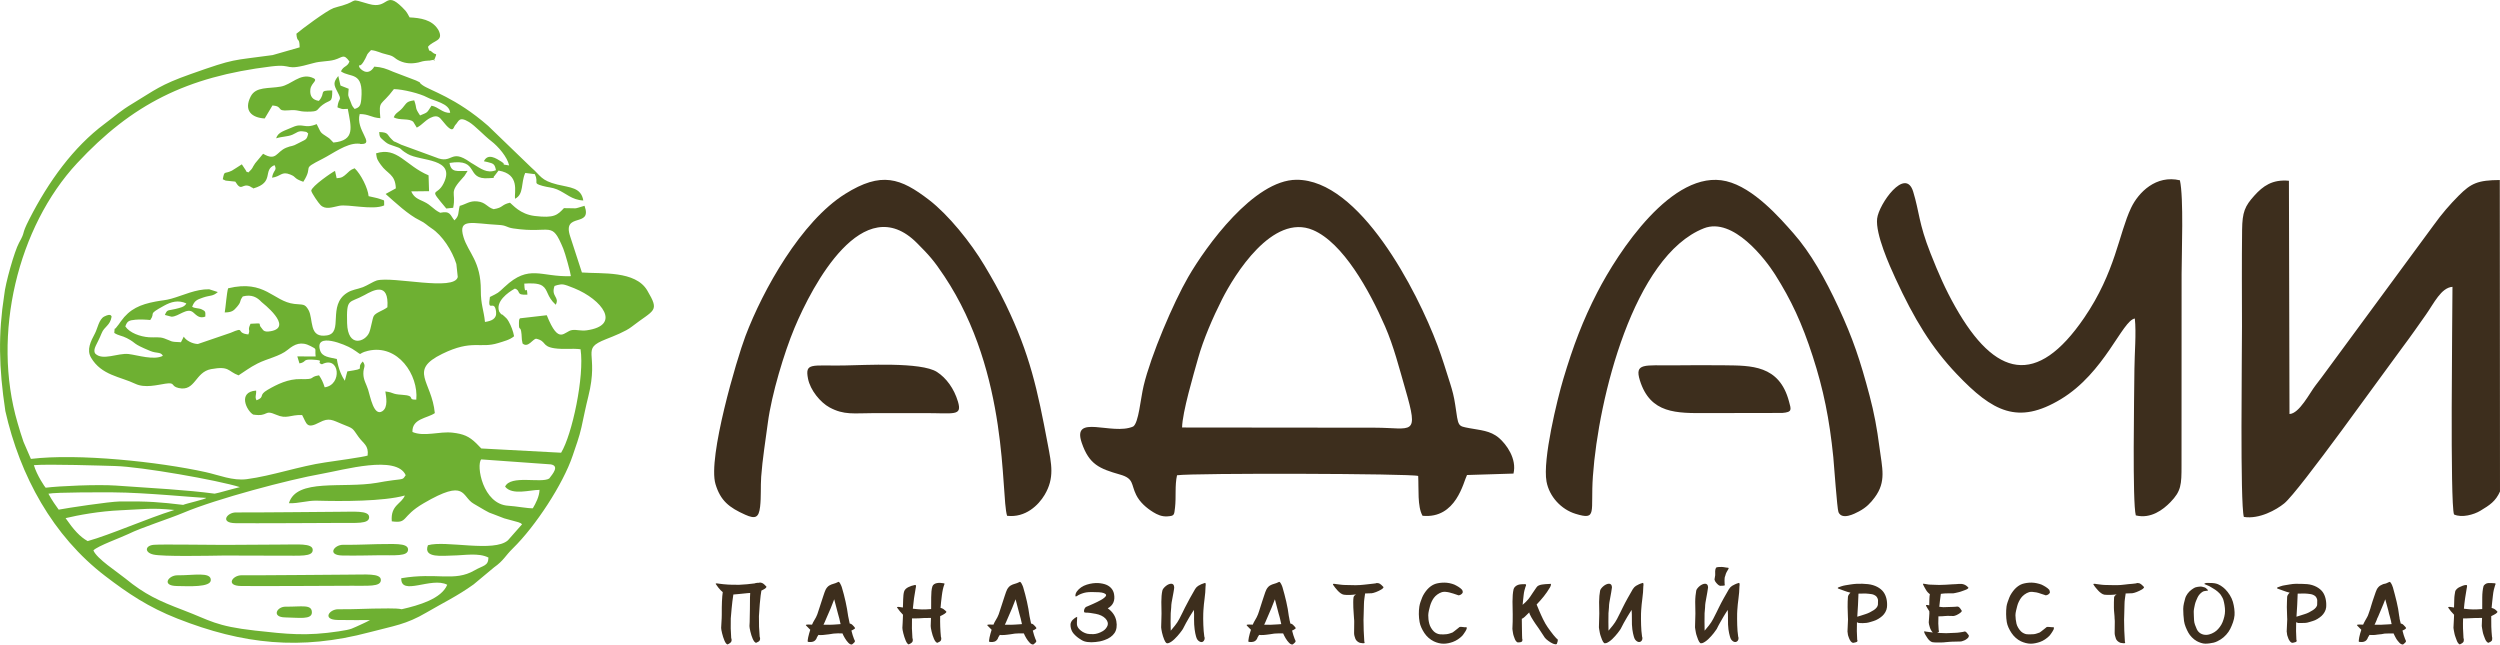 <?xml version="1.0" encoding="UTF-8"?>
<!DOCTYPE svg PUBLIC "-//W3C//DTD SVG 1.1//EN" "http://www.w3.org/Graphics/SVG/1.1/DTD/svg11.dtd">
<!-- Creator: CorelDRAW 2021 (64-Bit) -->
<svg xmlns="http://www.w3.org/2000/svg" xml:space="preserve" width="59.51mm" height="15.342mm" version="1.1" style="shape-rendering:geometricPrecision; text-rendering:geometricPrecision; image-rendering:optimizeQuality; fill-rule:evenodd; clip-rule:evenodd"
viewBox="0 0 3043.88 784.72"
 xmlns:xlink="http://www.w3.org/1999/xlink"
 xmlns:xodm="http://www.corel.com/coreldraw/odm/2003">
 <defs>
  <style type="text/css">
   <![CDATA[
    .fil0 {fill:#3D2E1D}
    .fil1 {fill:#6EB032}
   ]]>
  </style>
 </defs>
 <g id="Слой_x0020_1">
  <g id="_1628232544864">
   <path class="fil0" d="M1439.24 520.5c0.33,-18.68 14.08,-64.81 19.4,-83.95 6.43,-23.16 18.11,-50.04 29.23,-72.05 15.07,-29.85 61.54,-105.24 110.68,-84.45 36.52,15.46 68.67,73.26 87.81,117.26 10.66,24.49 17.12,50.39 24.73,76.64 16.89,58.28 8.49,46.87 -37.06,46.78l-234.77 -0.24zm-59.61 -1.16c-25.78,11.18 -74.92,-16.19 -62.53,19.91 8.98,26.16 21.19,31.3 46.77,38.6 16.98,4.84 13.03,11.76 19.47,24.72 4.49,9.04 12.56,15.96 20.85,21.06 4.69,2.86 10.28,5.58 17.14,5.07 8.41,-0.63 8.23,-1.19 9.33,-10.78 1.48,-13.01 -0.39,-26.88 2.42,-39.27 20.69,-2.87 285.91,-2.11 293.62,0.85 0.87,15.6 -1.15,37.18 5.31,48.49 41.1,3.98 49.8,-41.41 54.14,-49.64l56.58 -1.75c4.33,-17.95 -8.58,-35.66 -17.79,-43.49 -10.57,-8.99 -23.03,-9.32 -35.87,-11.8 -14.63,-2.82 -13.3,-1.41 -17.3,-28.59 -1.45,-9.79 -3.38,-17.09 -6.1,-25.69 -5.16,-16.24 -9.56,-30.85 -15.41,-46.45 -24.99,-66.72 -94.77,-202.06 -171.81,-201.7 -51.77,0.25 -109.99,80.71 -131.81,118.51 -17.95,31.09 -45.41,95.23 -54.22,132.31 -3.9,16.43 -6,45.17 -12.77,49.64zm1664.01 -300.16c-26.85,0.17 -35.01,3.99 -49.89,18.88 -10.95,10.98 -20.7,22.19 -31.03,36.6l-114.8 156.01c-10.21,13.59 -18.61,25.72 -28.87,38.88 -6.61,8.48 -19.6,34.23 -31.48,34.52l-0.69 -283.99c-20.3,-1.92 -31.72,6.61 -42,17.99 -11.66,12.9 -14.76,20.06 -15.01,41.88 -0.45,39.13 -0.21,78.35 -0.14,117.49 0.06,32.46 -2.43,215.51 2.28,231.94 18.74,3.03 39.58,-8.63 49.21,-16.51 18.1,-14.8 121.03,-159.46 144.17,-190.28 10.01,-13.32 19.48,-26.98 28.28,-39.45 9.89,-14.02 18.52,-32.91 32.34,-33.91 -0.05,34.64 -3.05,264.37 1.89,277.14 9.46,4.43 24.22,0.2 31.9,-4.41 11.66,-7.02 18.67,-11.54 24.07,-23.51l-0.24 -379.26zm-389.5 0.34c-29.01,-6.87 -50.44,14.66 -59.43,33.54 -15.01,31.54 -18.86,77.93 -57.15,133.94 -57.78,84.53 -108.4,72.42 -156.9,-13.45 -12.13,-21.48 -20.34,-40.31 -30.21,-65.27 -14.46,-36.58 -13.4,-49.86 -21.05,-74.89 -9.42,-30.82 -41.91,15.16 -43.91,32.81 -2.12,18.81 15.02,57.01 22.36,72.88 22.74,49.31 43.76,83.96 74.56,116.34 43.94,46.2 74.61,62.02 126.72,30.65 53.47,-32.17 74.83,-95.93 90.13,-98.26 1.9,17.93 -0.36,42.61 -0.5,61.38 -0.27,33.35 -2.57,162.42 1.68,178.33 18.29,4.52 33.28,-6.98 42.11,-16.06 13.19,-13.57 13.59,-21.2 13.56,-44.83l0.09 -232.92c0.05,-25.72 2.71,-92.98 -2.07,-114.21zm-1427.96 408.5c22.5,2.62 38.28,-13.07 45.66,-25.43 12.32,-20.67 8.43,-37.44 3.88,-61.64 -12.63,-67.06 -21.81,-109.51 -51.02,-170.04 -8.81,-18.27 -16.9,-32.23 -26.03,-47.59 -16.77,-28.21 -44.09,-61.93 -67.43,-79.87 -34.77,-26.71 -57.99,-35.06 -102.29,-7.31 -53.52,33.53 -99.95,116.59 -121.34,173.06 -10.59,27.99 -46.06,148.11 -36.48,180.16 6.09,20.37 16.68,28.6 36.28,37.36 12.27,5.46 16.47,3.65 18.04,-9.67 1.42,-12.08 0.48,-24.39 1.32,-36.55 1.49,-21.1 5.41,-45.12 8.13,-65.84 4.54,-34.6 19.97,-85.54 32.36,-115.19 22.01,-52.65 83.81,-169.36 149.27,-103.48 14.52,14.6 20.24,20.74 33.27,40.33 79.43,119.43 68.47,265.86 76.38,291.71zm848.3 -350.03c35.76,-14.11 75.33,38.16 86.78,56.27 19.69,31.19 32.72,59.1 45.83,99.6 13.15,40.6 20.34,76.36 25.04,122.65 0.91,8.89 4.62,63.22 6.3,67.08 4.32,9.88 19.28,2.1 24.94,-0.91 9.17,-4.88 14.23,-10.39 19.09,-16.9 14.53,-19.48 9.15,-35.71 5.85,-61.37 -2.96,-22.99 -6.55,-42.03 -12.02,-62.71 -11.49,-43.4 -20.38,-69.83 -37.82,-107.4 -16.23,-34.96 -33.85,-66.37 -54.89,-90.27 -16.53,-18.79 -48.49,-55.51 -81.76,-63.43 -65.52,-15.63 -132,86.74 -156.96,135.19 -17.72,34.39 -29.44,65.4 -41.49,105.75 -7.29,24.45 -25.33,98.03 -20.41,124.78 3.37,18.3 17.87,33.91 35.28,39.26 26.96,8.28 18.1,-1.73 21.19,-45.77 6.66,-95.23 49.75,-268.18 135.03,-301.8zm-908.17 210.88c-4.74,-15.89 -14.26,-28.75 -25.49,-35.98 -19.39,-12.47 -88.04,-8.26 -113.8,-7.88 -38.95,0.56 -47.14,-3.81 -43.22,16.12 2.74,13.94 15.03,28.86 26.24,34.94 17.6,9.52 29.68,6.99 52.81,6.96 20.57,-0.01 41.13,0.04 61.71,-0.04 37.22,-0.13 47.19,4.15 41.75,-14.13zm1003.65 13.92c12.71,-0.98 10.83,-4.25 8.2,-14.12 -11.84,-44.45 -46.38,-43.47 -78.12,-43.9 -20.47,-0.28 -41.24,-0.12 -61.72,0.05 -36.16,0.3 -48.41,-3.27 -41.69,18.31 12.75,40.86 44.65,39.95 81.52,39.82l91.82 -0.16zm-1242.93 216.33c-0.35,1.8 -0.64,3.8 -0.92,5.99 -0.71,5.49 -1.4,13.85 -2.07,25.09 -0.14,8.77 0.17,17.13 0.91,25.07 0.63,1.45 0.68,2.87 0.09,4.27 -0.19,0.64 -0.81,1.27 -1.85,1.87 -1.02,0.59 -1.91,1.02 -2.7,1.29 -1.45,-0.47 -2.77,-2.07 -4,-4.84 -1.2,-2.78 -2.17,-5.78 -2.9,-8.99 -0.73,-3.2 -1.09,-5.42 -1.09,-6.66 0.25,-3.32 0.34,-6.59 0.34,-9.82l0.21 -10.81c-0.07,-4.31 -0.04,-9.09 0.1,-14.28 0.04,-1.87 0.12,-3.65 0.26,-5.32l-2.64 0.15 -10.86 1.1c-2.38,0.31 -4.73,0.53 -7.02,0.63 -0.88,5.62 -1.59,11.37 -2.12,17.28l-1.02 11.82c-0.26,8.2 -0.08,16.16 0.52,23.91 0.64,1.52 0.68,2.98 0.1,4.36 -0.27,0.64 -0.93,1.31 -1.98,2 -1.04,0.7 -1.93,1.18 -2.68,1.44 -1.31,-0.46 -2.54,-2.05 -3.69,-4.79 -1.15,-2.74 -2.09,-5.68 -2.85,-8.82 -0.76,-3.13 -1.14,-5.32 -1.14,-6.58 0.29,-3.9 0.52,-7.88 0.65,-11.91 0,-1.32 0.03,-2.68 0.1,-4.07 -0.07,-12.61 0.33,-21.79 1.21,-27.55 -0.85,-0.64 -1.68,-1.37 -2.47,-2.18 -2.19,-2.32 -4.06,-4.68 -5.57,-7.06 -0.5,-0.53 -0.68,-0.89 -0.5,-1.09 0.17,-0.21 0.5,-0.31 0.98,-0.31 0.49,0 1.02,0.03 1.57,0.11 0.55,0.08 0.93,0.15 1.14,0.21 7.31,1.04 14.72,1.49 22.23,1.36l3.04 0c5.89,-0.25 11.97,-0.81 18.23,-1.64 0.45,-0.16 0.93,-0.31 1.46,-0.44 1.28,-0.25 2.59,-0.36 3.91,-0.33 1.03,-0.43 2.24,-0.38 3.59,0.15 0.39,0.12 0.84,0.33 1.31,0.63 0.21,0.08 0.35,0.18 0.39,0.28 0.42,0.3 0.83,0.63 1.28,1.02 1.14,1.03 2.02,1.9 2.62,2.61 0,0.94 -0.95,1.96 -2.83,3.09 -1.09,0.63 -2.21,1.21 -3.38,1.75zm93.31 -10.47c0.38,-0.38 0.83,-0.34 1.28,0.05 0.44,0.38 0.96,1.07 1.38,1.84 0.42,0.78 0.88,1.64 1.19,2.43 0.31,0.78 0.59,1.46 0.71,1.83 3.54,11.73 6.19,23.56 7.78,35.4 0.04,0.34 0.19,0.83 0.26,1.21 0.44,2.38 1,4.99 1.62,7.8 0.4,0.1 0.83,0.17 1.21,0.28 0.66,0.2 1.38,0.73 2.12,1.39 0.74,0.66 1.4,1.35 1.96,2.05 0.57,0.71 1.03,1.26 1.21,1.65 0.11,0.25 -0.11,0.65 -0.6,1.04 -0.47,0.37 -1.12,0.81 -1.8,1.14 -0.65,0.33 -1.27,0.67 -1.74,0.83 -0.1,0.04 -0.23,0.1 -0.3,0.13 0.97,3.98 2.08,7.47 3.28,10.51 0.78,0.98 1.1,1.98 0.97,3.01 -0.02,0.18 -0.32,0.56 -0.69,0.94 -0.35,0.37 -0.85,0.84 -1.31,1.24 -0.45,0.39 -0.93,0.76 -1.24,1.01 -0.08,0.07 -0.19,0.18 -0.29,0.25 -1.35,0.25 -2.83,-0.43 -4.35,-1.98 -1.52,-1.56 -3,-3.51 -4.29,-5.7 -1.28,-2.17 -2.3,-4.13 -2.93,-5.78 0,0 -0.02,0 -0.04,0 -0.02,0 -0.04,0 -0.07,0 -0.03,0 -0.1,0 -0.1,0 -3.6,-0.15 -7.19,-0.17 -10.66,0.2 -1.28,0.14 -3.23,0.55 -5.66,0.87 -2.43,0.33 -4.92,0.66 -7.33,0.83 -2.39,0.16 -4.24,0.15 -5.45,-0.1 -0.24,0.38 -0.51,0.81 -0.71,1.16 -0.32,0.56 -0.71,1.14 -1.07,1.7 -0.53,1.97 -1.67,3.53 -3.28,4.64 -0.85,0.59 -2.13,1 -3.67,1.11 -1.54,0.11 -2.94,0.07 -4.13,-0.2 -0.4,-0.71 -0.23,-2.57 0.41,-5.52 0.64,-2.94 1.52,-6.02 2.52,-9.14 -1.78,-1.65 -3.28,-3.36 -4.7,-4.79 -0.49,-0.5 -0.8,-0.78 -0.65,-0.99 0.14,-0.22 0.6,-0.43 1.19,-0.5 0.59,-0.06 1.26,-0.11 1.91,-0.11 0.65,0 1.16,0.05 1.49,0.05 0.07,0 0.2,0 0.2,0 0.88,0.03 1.8,0.1 2.73,0.1 0.81,-1.97 1.82,-3.89 2.93,-5.67 1.32,-2.11 2.59,-4.46 3.49,-6.93 0.76,-2.09 1.85,-5.45 3.24,-9.88 1.29,-4.11 2.65,-8.19 3.94,-12.1 1.29,-3.91 2.26,-6.73 3.03,-8.18 1.29,-2.42 2.93,-4.06 4.45,-4.94 1.53,-0.88 3.25,-1.61 5.01,-2.04 1.66,-0.41 3.53,-1.16 5.55,-2.13zm-17.68 51.96c2.48,0 4.98,0.08 7.43,0.08 3.14,0 6.43,-0.3 9.74,-0.53 1.18,-0.08 2.43,-0.18 3.64,-0.28 -0.17,-0.74 -0.39,-1.53 -0.55,-2.28 -0.32,-1.53 -0.68,-3.11 -1.02,-4.54 -0.44,-1.81 -1.04,-3.73 -1.57,-5.67 -1.64,-5.93 -3.22,-11.85 -4.64,-17.72 -2.64,7.22 -5.59,14.28 -8.69,21.1 -0.53,1.16 -1.09,2.42 -1.57,3.64 -0.4,1 -0.87,2.11 -1.31,3.09 -0.47,1.03 -1.04,2.07 -1.46,3.1zm111.13 -48.32c0.5,-0.09 1.06,-0.17 1.21,0.1 0.15,0.27 0.28,0.8 0.27,1.36 -0.02,0.56 -0.16,1.17 -0.21,1.63 -0.06,0.48 -0.2,0.93 -0.21,0.98 -1.47,7.92 -2.69,16.19 -3.43,24.79 4.44,0.48 8.17,0.83 11.02,0.88 2.84,0.05 6.63,-0.05 11.26,-0.45 -0.1,-4.31 -0.03,-9.14 0.06,-14.29 0.09,-5.17 0.31,-9.79 1.47,-13.3 0.74,-2.26 3.04,-3.58 5.54,-4.04 2.49,-0.45 5.18,-0.32 7.84,0.17 0.83,0.15 1.46,0.37 1.46,0.63 0,0.25 -0.1,0.69 -0.38,1.2 -0.08,0.07 -0.15,0.23 -0.16,0.25 -1.09,3.06 -2.13,7.43 -2.78,12.9 -0.65,5.49 -1.3,10.43 -1.57,14.79 0,0 0,0.18 0,0.28 1.18,0.16 2.36,0.66 3.39,1.33 1.02,0.68 1.98,1.46 2.65,2.13 0.66,0.68 1.04,1.09 1.09,1.19 -0.05,0.73 -0.88,1.64 -2.34,2.58 -1.46,0.93 -3.27,1.92 -5.28,2.79 -0.18,8.81 0.13,17.17 0.91,25.07 0.6,1.45 0.56,2.91 0.09,4.27 -0.21,0.61 -0.9,1.35 -1.86,1.88 -0.97,0.54 -1.9,1.01 -2.68,1.27 -1.45,-0.43 -2.82,-2.07 -4,-4.83 -1.18,-2.76 -2.23,-5.85 -2.9,-9.01 -0.68,-3.15 -1.13,-5.49 -1.09,-6.66 0.11,-3.26 0.35,-6.56 0.35,-9.82 -1.35,0 -2.72,0.05 -4.05,0.05 -1.31,0 -2.77,-0.06 -4.04,0.03 -4.57,0.34 -9.59,0.68 -15.03,0.5 -0.29,8.23 -0.12,16.2 0.53,23.91 0.6,1.55 0.61,3.05 0.1,4.36 -0.25,0.64 -1.03,1.41 -2.01,2.04 -0.98,0.62 -1.92,1.14 -2.66,1.4 -1.31,-0.5 -2.59,-2.15 -3.68,-4.84 -1.09,-2.7 -2.12,-5.7 -2.86,-8.79 -0.74,-3.08 -1.17,-5.38 -1.13,-6.56 0.14,-3.91 0.58,-7.92 0.6,-11.86 0.01,-1.31 0.09,-2.76 0.15,-4.12 -2.76,-2.74 -4.99,-5.6 -6.82,-8.23 -0.39,-0.56 -0.62,-0.97 -0.44,-1.1 0.2,-0.15 0.76,-0.25 1.35,-0.25 0.61,0 1.32,0.13 1.87,0.16 0.55,0.04 1.05,0.18 1.12,0.18 0.44,0 1,0.2 1.42,0.23 0.4,0.03 0.95,0.13 1.41,0.2 0.04,-3.45 0.2,-6.93 0.33,-10.26 0.13,-3.34 0.34,-6.54 1.09,-9.11 0.72,-2.44 2.84,-4.27 5.23,-5.43 2.4,-1.17 5.13,-2.12 7.81,-2.6zm127.37 -3.64c0.38,-0.38 0.87,-0.29 1.27,0.05 0.39,0.34 1.01,1.11 1.39,1.84 0.38,0.73 0.93,1.69 1.19,2.43 0.26,0.74 0.61,1.53 0.71,1.83 3.47,11.71 6.27,23.57 7.78,35.4 0.03,0.26 0.21,0.91 0.26,1.21 0.37,2.36 1,4.99 1.63,7.8 0.4,0.1 0.89,0.2 1.21,0.28 0.63,0.14 1.41,0.76 2.12,1.39 0.71,0.63 1.44,1.38 1.96,2.05 0.53,0.68 1.07,1.29 1.21,1.65 0.08,0.21 -0.16,0.7 -0.6,1.04 -0.41,0.33 -1.17,0.86 -1.79,1.14 -0.61,0.28 -1.3,0.73 -1.74,0.83 -0.03,0.01 -0.23,0.1 -0.29,0.13 0.97,3.98 2.07,7.47 3.28,10.51 0.77,0.98 1.02,2 0.97,3.01 -0.01,0.11 -0.38,0.6 -0.7,0.94 -0.31,0.32 -0.9,0.88 -1.31,1.24 -0.4,0.34 -0.97,0.81 -1.24,1.01 -0.03,0.02 -0.19,0.18 -0.29,0.25 -1.35,0.25 -2.88,-0.48 -4.35,-1.98 -1.49,-1.51 -3.06,-3.56 -4.3,-5.7 -1.23,-2.13 -2.3,-4.13 -2.94,-5.78 0,0 -0.02,0 -0.03,0 -0.02,0 -0.04,0 -0.07,0 -0.04,0 -0.1,0 -0.1,0 -3.6,-0.15 -7.22,-0.11 -10.66,0.2 -1.23,0.11 -3.28,0.59 -5.67,0.87 -2.39,0.29 -4.96,0.71 -7.32,0.83 -2.36,0.12 -4.24,0.15 -5.45,-0.1 -0.24,0.38 -0.55,0.85 -0.71,1.16 -0.27,0.51 -0.71,1.14 -1.07,1.7 -0.53,1.97 -1.71,3.58 -3.28,4.64 -0.81,0.54 -2.14,1.02 -3.67,1.11 -1.53,0.09 -2.94,0.07 -4.13,-0.2 -0.4,-0.71 -0.19,-2.62 0.41,-5.52 0.6,-2.9 1.52,-6.02 2.52,-9.14 -1.77,-1.65 -3.32,-3.41 -4.69,-4.79 -0.44,-0.45 -0.75,-0.83 -0.66,-0.99 0.1,-0.17 0.64,-0.48 1.2,-0.5 0.54,-0.01 1.25,-0.11 1.91,-0.11 0.65,0 1.16,0.05 1.49,0.05 0.07,0 0.2,0 0.2,0 0.88,0.04 1.79,0.1 2.73,0.1 0.81,-1.97 1.86,-3.94 2.93,-5.67 1.27,-2.06 2.64,-4.5 3.49,-6.93 0.71,-2.05 1.9,-5.49 3.24,-9.88 1.24,-4.06 2.7,-8.24 3.94,-12.1 1.24,-3.87 2.3,-6.78 3.03,-8.18 1.24,-2.38 2.97,-4.1 4.45,-4.94 1.48,-0.84 3.3,-1.65 5.01,-2.04 1.61,-0.36 3.53,-1.16 5.55,-2.13zm-17.68 51.96c2.48,0 4.98,0.08 7.43,0.08 3.14,0 6.46,-0.36 9.75,-0.53 1.1,-0.06 2.43,-0.18 3.64,-0.28 -0.17,-0.74 -0.43,-1.59 -0.55,-2.28 -0.26,-1.49 -0.72,-3.16 -1.02,-4.54 -0.39,-1.76 -1.06,-3.8 -1.57,-5.67 -1.58,-5.9 -3.23,-11.85 -4.64,-17.72 -2.64,7.22 -5.65,14.31 -8.69,21.1 -0.49,1.1 -1.14,2.47 -1.57,3.64 -0.35,0.95 -0.92,2.15 -1.32,3.09 -0.42,0.98 -1.03,2.07 -1.46,3.1zm113.52 -50.7c3.87,0.21 7.46,1.04 9.77,1.98 5.26,2.14 8.62,6.17 9.59,11.24 1.53,7.95 -0.94,13.88 -7.62,17.53 5.8,4.1 9.34,9.38 10.46,15.58 1.02,5.72 0.32,10.72 -2.19,14.44 -2.52,3.75 -6.69,6.77 -12.01,8.56 -1.48,0.5 -3.63,1.28 -5.82,1.68 -7.43,1.36 -14.03,1.5 -19.04,-0.1 -2.34,-0.74 -4.66,-2.4 -6.73,-3.77 -1.29,-0.85 -2.84,-2.14 -4.24,-3.49 -1.41,-1.35 -2.73,-2.85 -3.49,-4.16 -1.66,-2.87 -2.42,-6.1 -2.28,-9.2 0.09,-1.96 1.18,-4.01 2.72,-5.57 1.52,-1.55 3.38,-2.84 5.31,-3.57 0.08,0.05 0.06,0.48 0.06,1.17 0,0.7 -0.16,1.69 -0.16,2.7 0,1.05 -0.15,2.25 -0.15,3.27 0,1.01 0.01,1.93 0.06,2.3 0.23,1.92 1.3,3.9 2.72,5.42 2.53,2.73 5.97,4.75 9.71,5.67 1.74,0.43 4.53,0.58 7.79,0.48 3.27,-0.11 7.35,-1.34 11.36,-3.73 2.79,-1.67 4.75,-4.27 5.69,-6.73 0.93,-2.46 0.2,-5.61 -2.61,-8.56 -2.67,-2.81 -6.88,-4.75 -11.68,-5.65 -4.79,-0.9 -8.94,-1.54 -11.92,-1.47 -1.25,0.03 -2.23,-0.19 -2.4,-1.07 -0.16,-0.87 -0.09,-2.11 0.39,-3.3 0.48,-1.2 1.27,-2.21 2.01,-2.59 0.12,-0.06 0.47,-0.19 0.65,-0.28l0.19 -0.1c0.06,-0.07 0.54,-0.23 1.02,-0.4 1.46,-0.53 3.88,-1.73 6.95,-3.04 3.08,-1.31 6.25,-2.96 9.14,-4.52 2.86,-1.55 5.07,-3.3 6.05,-4.74 0.55,-0.81 0.55,-1.79 -0.05,-2.38 -0.4,-0.41 -1.45,-1.03 -2.55,-1.44 -1.1,-0.4 -3.15,-0.85 -5.48,-0.98 -6.96,-0.38 -12.37,-0.36 -15.79,0.21 -3.43,0.58 -6.74,1.85 -9.43,3.27 -0.1,0.05 -0.56,0.4 -0.81,0.53 -0.36,0.18 -0.92,0.56 -1.27,0.78 -0.34,0.2 -0.79,0.35 -1.08,0.35 -0.27,0 -0.47,-0.37 -0.47,-0.73 0,-0.9 0.08,-1.94 0.38,-2.74 0.3,-0.81 0.85,-1.91 1.39,-2.64 2.79,-3.88 7.09,-6.76 12.1,-8.31 5.02,-1.56 9.87,-2.12 13.76,-1.9zm118.19 7.17c0.93,-1.52 2.27,-2.9 3.7,-3.79 2.24,-1.39 4.91,-2.64 7.68,-3.39 0.61,-0.38 1.13,-0.19 1.23,0.21 0.11,0.43 0.23,1.28 0.23,2.03 0,0.76 -0.24,1.69 -0.24,1.92l0 0.3c0,9.18 -2.12,19.13 -2.58,28.76l-0.19 3.96c-0.18,4 -0.05,8.92 0.09,13.9 0.14,4.98 0.6,9.73 1.18,14.09 0.6,1.32 0.54,2.67 0.18,3.67 -0.92,2.5 -2.69,3.51 -4.8,2.84 -2.12,-0.68 -3.9,-2.38 -4.77,-4.66 -0.86,-2.24 -2.43,-7.96 -2.94,-16.62 -0.24,-4 -0.11,-8.4 -0.11,-12.59 0,-1.51 -0.18,-3.36 -0.25,-5.12 -1.45,2.41 -3.09,4.81 -4.38,6.97 -0.23,0.38 -0.74,1.2 -0.97,1.59 -2.79,4.74 -5.67,9.85 -8.04,14.67 -0.37,0.76 -1.84,2.64 -3.6,4.96 -1.76,2.33 -4.1,4.89 -6.62,7.34 -2.53,2.45 -5.1,4.16 -7.02,4.79l-0.15 0.05c-0.43,0.14 -1.28,0.39 -1.92,0.3 -0.64,-0.1 -1.37,-0.69 -2.03,-1.8l-0.2 -0.33c-0.39,-0.66 -0.88,-1.6 -1.16,-2.33 -0.98,-2.59 -2.14,-5.65 -2.71,-8.59 -0.57,-2.93 -1.04,-5.36 -1.04,-6.36 0.04,-5.64 0.45,-11.4 0.45,-16.85 0,-4.17 -0.23,-9.08 -0.23,-14.16 0,-5.06 0.38,-9.88 1.24,-13.76 0.42,-1.94 2.32,-3.99 4.32,-5.62 1.98,-1.63 4.39,-2.76 6.52,-2.76 2.15,0 3.51,1.49 3.58,4.51 0.04,1.63 -1.19,7.9 -3.14,18.34 -0.34,1.79 -0.45,4.08 -0.5,5.95 -0.06,2.33 -0.55,4.96 -0.6,7.13 -0.17,6.95 -0.26,14.08 0.04,21.25l5.2 -6.3c4.17,-5.05 6.71,-11.01 9.35,-16.16 0.83,-1.63 1.82,-3.79 2.69,-5.52 3.94,-7.88 8.29,-15.52 12.43,-22.7 0.04,-0.04 0.06,-0.07 0.09,-0.1zm101.69 -8.43c0.38,-0.38 0.94,-0.23 1.28,0.05 0.33,0.28 1.07,1.17 1.38,1.84 0.31,0.67 1,1.74 1.2,2.43 0.19,0.66 0.64,1.63 0.7,1.83 3.37,11.68 6.39,23.58 7.78,35.4 0.02,0.14 0.24,1 0.27,1.21 0.26,2.33 0.99,4.99 1.61,7.8 0.4,0.1 0.98,0.26 1.21,0.28 0.58,0.07 1.38,0.73 2.12,1.39 0.74,0.66 1.47,1.42 1.97,2.05 0.49,0.63 1.12,1.32 1.21,1.65 0.05,0.16 -0.23,0.76 -0.6,1.04 -0.36,0.27 -1.25,0.92 -1.8,1.14 -0.54,0.21 -1.31,0.78 -1.74,0.83 0,0 -0.22,0.1 -0.3,0.13 0.97,3.98 2.08,7.47 3.28,10.51 0.78,0.98 0.97,2.01 0.97,3.01 0,0.05 -0.44,0.66 -0.69,0.94 -0.24,0.26 -0.97,0.95 -1.31,1.24 -0.33,0.28 -1,0.84 -1.24,1.01 0,0 -0.18,0.18 -0.29,0.25 -1.35,0.25 -2.94,-0.54 -4.35,-1.98 -1.42,-1.45 -3.12,-3.63 -4.29,-5.7 -1.17,-2.07 -2.3,-4.13 -2.93,-5.78 0,0 -0.03,0 -0.04,0 -0.02,0 -0.04,0 -0.07,0 -0.04,0 -0.11,0 -0.11,0 -3.6,-0.15 -7.25,-0.02 -10.66,0.2 -1.13,0.07 -3.35,0.65 -5.66,0.87 -2.32,0.22 -5.03,0.77 -7.33,0.83 -2.28,0.05 -4.24,0.15 -5.45,-0.1 -0.24,0.38 -0.6,0.93 -0.7,1.16 -0.19,0.46 -0.71,1.14 -1.07,1.7 -0.54,1.97 -1.77,3.65 -3.28,4.64 -0.74,0.49 -2.16,1.04 -3.67,1.11 -1.5,0.07 -2.94,0.07 -4.13,-0.2 -0.4,-0.71 -0.12,-2.69 0.42,-5.52 0.53,-2.83 1.51,-6.02 2.52,-9.14 -1.78,-1.65 -3.39,-3.47 -4.69,-4.79 -0.38,-0.39 -0.69,-0.89 -0.66,-0.99 0.04,-0.11 0.66,-0.5 1.19,-0.5 0.53,0 1.26,-0.11 1.91,-0.11 0.65,0 1.16,0.05 1.49,0.05 0.07,0 0.2,0 0.2,0 0.88,0.03 1.8,0.1 2.73,0.1 0.81,-1.97 1.93,-4 2.93,-5.67 1.2,-2 2.64,-4.5 3.49,-6.93 0.71,-2.04 1.96,-5.56 3.24,-9.88 1.17,-4 2.76,-8.3 3.94,-12.1 1.18,-3.8 2.3,-6.78 3.03,-8.18 1.24,-2.38 3.04,-4.17 4.45,-4.94 1.42,-0.78 3.32,-1.68 5.01,-2.04 1.59,-0.34 3.53,-1.16 5.55,-2.13zm-17.68 51.96c2.49,0 4.98,0.08 7.43,0.08 3.14,0 6.5,-0.46 9.74,-0.53 1.01,-0.02 2.43,-0.18 3.65,-0.28 -0.17,-0.74 -0.46,-1.64 -0.55,-2.28 -0.22,-1.47 -0.78,-3.22 -1.02,-4.54 -0.32,-1.7 -1.12,-3.88 -1.57,-5.67 -1.49,-5.86 -3.22,-11.85 -4.63,-17.72 -2.64,7.22 -5.73,14.36 -8.7,21.1 -0.44,1.02 -1.19,2.51 -1.57,3.64 -0.3,0.9 -0.98,2.22 -1.31,3.09 -0.36,0.92 -1.04,2.07 -1.46,3.1zm83.98 -48.42c-0.21,-0.33 -0.25,-0.78 -0.25,-0.86 0,-0.07 0.26,-0.53 0.77,-0.53 0.49,0 1.1,0.1 1.57,0.1 0.45,0 1.16,0.21 1.16,0.21 3.48,0.36 7.36,1.11 11.04,1.13 3.67,0.01 7.56,0.23 11.2,0.23 1.02,0 2.22,0 2.98,0 5.98,0 12.28,-1.02 18.6,-1.64 1.31,-0.12 3.06,-0.38 4.51,-0.53 1.17,-0.61 2.68,-0.47 4.14,-0.1 0.66,0.17 1.98,1.09 2.98,1.97 0.98,0.85 2.03,1.88 2.63,2.62 -0.04,0.91 -1.15,2.07 -2.88,3.06 -1.72,0.97 -4.13,2.28 -6.24,2.99 -2.13,0.72 -4.08,1.45 -5.18,1.45 -2.66,0 -5.42,0.1 -8.19,0.3 0,0.32 -0.06,0.66 -0.06,0.99 0,0.3 -0.14,0.79 -0.14,0.79 -0.38,3.09 -1.1,6.92 -1.14,10.89 -0.04,3.98 -0.33,8.27 -0.33,12.31 0,2.52 -0.21,5.01 -0.21,7.16 0,8.64 0.33,17.45 0.97,26.39 0.54,0.81 0.49,1.47 -0.11,1.98 -0.44,0.13 -1.03,0.1 -1.59,0.1 -0.56,0 -1.42,-0.25 -1.84,-0.25 -0.61,0 -1.36,-0.28 -1.88,-0.28 -2.62,-0.98 -4.61,-2.79 -5.49,-4.99 -0.87,-2.2 -1.53,-4.79 -1.53,-6.78 0,-4.44 0.15,-9.15 0.15,-13.79 0,-0.55 -0.05,-1.43 -0.05,-2.09 0,-0.53 -0.16,-1.38 -0.16,-1.7 -0.07,-4.06 -0.79,-8.74 -0.87,-13.45 -0.09,-4.73 -0.25,-9.2 0.23,-12.5 0.24,-1.63 1.71,-2.97 3.19,-3.68 -5.29,0.71 -10.47,1.06 -14.93,0.39 -2.68,-0.39 -5.4,-2.69 -7.45,-4.87 -2.05,-2.18 -4.2,-4.89 -5.59,-7.04zm156.88 5.85c0.68,0.81 1.08,2.49 0.86,3.32 -0.21,0.84 -1.3,2.03 -2.12,2.5 -0.84,0.47 -1.96,0.99 -2.89,1.01 -0.53,-0.15 -1.33,-0.48 -1.67,-0.58 -2.94,-0.91 -6.51,-2.32 -9.8,-3.02 -3.28,-0.71 -6.59,-1.03 -8.8,-0.32 -3.98,1.28 -7.62,4 -9.85,7.02 -1.87,2.53 -3.69,6.26 -4.67,9.93 -0.98,3.66 -2.09,7.74 -2.15,11.17 -0.06,3.09 0.36,6.85 1.24,10.25 0.88,3.4 3,7.01 5.59,9.52 1.84,1.79 4.74,3.19 7.3,3.44 2.56,0.25 5.69,0.19 8.25,-0.13 2.56,-0.33 5.29,-1.33 7.15,-2.05 0.29,-0.11 1.25,-0.87 2.05,-1.47 0.79,-0.6 2.01,-1.62 2.8,-2.21 0.79,-0.6 2,-1.61 2.51,-2 0.52,-0.39 1.07,-0.89 1.13,-0.94 1.29,-0.43 2.92,-0.23 4.45,0 1.2,0.18 2.71,0.35 3.95,0.18 0.57,0.26 0.5,1.06 0.35,1.88 -0.16,0.83 -1.07,2.31 -1.69,3.41 -0.61,1.08 -1.69,2.51 -2.3,3.39 -0.6,0.86 -1.41,1.78 -1.46,1.84 -3.03,3.05 -7.19,5.9 -11.48,7.45 -3.38,1.22 -7.33,2.11 -11.2,2.11 -3.88,0 -8.09,-1.06 -11.9,-2.89 -4.64,-2.23 -8.71,-5.93 -11.45,-10.07 -2.75,-4.13 -5.02,-8.87 -5.83,-13.37 -1.15,-6.31 -1.2,-12.94 -0.32,-18.92 0.51,-3.45 2.01,-7.49 3.42,-10.99 1.43,-3.51 3.89,-7.17 6.32,-9.9 2.43,-2.75 5.88,-5.33 9.33,-6.56 2.99,-1.05 7.04,-1.67 11.38,-1.67 4.32,0 8.55,1 12.03,2.35 1.48,0.58 3.54,1.86 5.03,2.71 1.48,0.85 3.57,2.54 4.47,3.62zm76.68 -6.83c0.36,0 1.29,0.33 1.29,0.51 0,0.2 -0.03,0.9 -0.03,1.21 0,0.33 -0.4,0.93 -0.51,1.24 0,0 -0.1,0.19 -0.1,0.19 -0.91,2.75 -1.92,6.32 -2.26,10.05 -0.33,3.72 -0.97,7.91 -1.27,11.98 2.63,-2.2 5.26,-4.7 7.12,-7.02 1.19,-1.49 3.22,-4.35 5,-7.22 1.01,-1.64 2.58,-3.72 3.45,-5.07 0.86,-1.35 2.05,-2.92 2.52,-3.29 1.21,-0.96 3.54,-1.87 5.91,-2.13 2.36,-0.27 4.89,-0.62 7.23,-0.62 0.62,0 1.36,-0.07 1.96,-0.1 0.71,-0.26 1.29,-0.07 1.29,0.15 0,0.2 0.01,0.94 -0.06,1.42 -0.07,0.48 -0.52,1.27 -0.63,1.7 -0.1,0.41 -0.5,0.99 -0.5,0.99 -2.26,3.93 -5.09,7.85 -7.49,10.89 -2.38,3.02 -5.5,6.53 -8.74,9.92 0.44,1.07 1.02,2.33 1.27,3.05 1.2,3.37 3.05,7.01 4.2,9.85 1.16,2.86 3.25,6.74 5.2,10.39 1.36,2.54 3.83,5.87 6.2,9.14 2.38,3.27 4.86,6.3 7.13,8.73 0.95,0.48 1.78,1.27 1.78,2.16 0,0.1 -0.11,0.92 -0.16,1.45 -0.05,0.53 -0.58,1.49 -0.6,1.93 -0.02,0.47 -0.44,1.14 -0.6,1.45 -0.95,0.6 -2.6,0.24 -4.34,-0.41 -1.75,-0.65 -4.1,-2.21 -5.82,-3.46 -1.72,-1.26 -3.63,-2.9 -4.25,-3.87 -2.3,-3.58 -5.09,-7.78 -7.44,-11.28 -0.74,-1.1 -2.57,-3.46 -4.14,-5.88 -1.58,-2.43 -3.65,-5.45 -4.95,-7.85 -1.3,-2.4 -2.35,-4.51 -2.48,-5.78 -0.36,0.36 -1.08,1.04 -1.47,1.45 -1,1.06 -2.63,2.65 -3.98,3.9 -1.36,1.25 -2.66,2.15 -3.59,2.44 -0.04,6.67 0.3,13.42 0.3,20.05 0,1.16 0.11,2.74 0.15,4.07 0.51,1.22 0.37,2.52 -0.2,3.39 -0.29,0.43 -1.48,1.07 -2.41,1.07 -0.96,0 -2.11,0.25 -2.88,0.18 -1.38,-0.58 -2.75,-2.18 -3.48,-4.21 -0.73,-2.02 -1.88,-4.78 -2.18,-7.06 -0.3,-2.3 -0.75,-4.38 -0.75,-5.29 0,-2.81 0.34,-5.83 0.34,-8.81 0,-2.97 0.05,-6.06 0.05,-8.81 0,-4.63 -0.26,-9.95 -0.26,-15.58 0,-5.66 0.35,-10.96 1.32,-15.07 0.57,-2.4 3.13,-4.47 5.47,-5.27 2.31,-0.8 5.4,-0.87 8.38,-0.87zm131.46 5.87c0.93,-1.52 2.39,-3 3.7,-3.79 2.13,-1.27 4.91,-2.64 7.68,-3.39 0.62,-0.38 1.21,-0.12 1.23,0.21 0.03,0.36 0.23,1.29 0.23,2.03 0,0.76 -0.24,1.91 -0.24,1.92l0 0.3c0,8.96 -2.14,19.35 -2.59,28.76l-0.19 3.96c-0.17,3.78 0.03,8.99 0.09,13.9 0.06,4.91 0.6,9.73 1.18,14.09 0.6,1.32 0.46,2.81 0.18,3.67 -0.77,2.42 -2.87,3.35 -4.81,2.84 -1.94,-0.5 -4,-2.5 -4.77,-4.66 -0.75,-2.13 -2.59,-8.04 -2.94,-16.62 -0.15,-3.86 -0.11,-8.41 -0.11,-12.59 0,-1.52 -0.18,-3.36 -0.26,-5.12 -1.45,2.41 -3.23,4.89 -4.38,6.97 -0.14,0.25 -0.82,1.33 -0.97,1.59 -2.65,4.65 -5.83,9.92 -8.04,14.67 -0.29,0.61 -1.94,2.75 -3.59,4.96 -1.65,2.22 -4.25,5.02 -6.62,7.34 -2.39,2.32 -5.32,4.25 -7.02,4.79l-0.16 0.05c-0.2,0.06 -1.38,0.3 -1.91,0.3 -0.54,0 -1.33,-0.7 -2.02,-1.8l-0.21 -0.33c-0.4,-0.65 -0.92,-1.67 -1.15,-2.33 -0.88,-2.55 -2.26,-5.76 -2.71,-8.59 -0.45,-2.82 -1.04,-5.41 -1.04,-6.36 0,-5.64 0.45,-11.4 0.45,-16.85 0,-4.16 -0.23,-9.09 -0.23,-14.16 0,-5.06 0.53,-9.96 1.24,-13.76 0.34,-1.8 2.43,-4.1 4.31,-5.62 1.87,-1.51 4.39,-2.76 6.52,-2.76 2.15,0 3.58,1.52 3.58,4.51 0,1.57 -1.3,7.93 -3.14,18.34 -0.3,1.68 -0.5,4.13 -0.5,5.95 0,2.29 -0.6,5.13 -0.6,7.13 0,6.9 -0.26,14.08 0.04,21.25l5.2 -6.3c4.17,-5.05 6.71,-11.01 9.35,-16.16 0.83,-1.63 1.91,-3.92 2.69,-5.52 3.81,-7.8 8.28,-15.52 12.42,-22.7 0.04,-0.04 0.07,-0.07 0.1,-0.1zm117.02 0c0.93,-1.52 2.42,-3.03 3.7,-3.79 2.1,-1.24 4.92,-2.64 7.68,-3.39 0.62,-0.38 1.24,-0.11 1.24,0.21 0.01,0.33 0.23,1.29 0.23,2.03 0,0.76 -0.24,1.92 -0.24,1.92l0 0.3c0,8.89 -2.15,19.42 -2.59,28.76l-0.19 3.96c-0.17,3.72 0.05,9.02 0.09,13.9 0.03,4.88 0.6,9.73 1.17,14.09 0.6,1.32 0.45,2.85 0.19,3.67 -0.74,2.4 -2.91,3.31 -4.82,2.84 -1.9,-0.47 -4.03,-2.53 -4.76,-4.66 -0.72,-2.11 -2.64,-8.06 -2.95,-16.62 -0.13,-3.82 -0.11,-8.41 -0.11,-12.59 0,-1.52 -0.19,-3.36 -0.26,-5.12 -1.45,2.41 -3.27,4.92 -4.38,6.97 -0.11,0.21 -0.84,1.37 -0.97,1.59 -2.61,4.63 -5.86,9.95 -8.04,14.67 -0.27,0.58 -1.98,2.78 -3.59,4.96 -1.62,2.19 -4.27,5.04 -6.63,7.34 -2.36,2.29 -5.38,4.27 -7.01,4.79l-0.16 0.05c-0.13,0.04 -1.38,0.3 -1.91,0.3 -0.54,0 -1.33,-0.7 -2.02,-1.8l-0.21 -0.33c-0.4,-0.65 -0.98,-1.78 -1.15,-2.33 -0.78,-2.49 -2.29,-5.79 -2.72,-8.59 -0.41,-2.78 -1.03,-5.41 -1.03,-6.36 0,-5.64 0.45,-11.4 0.45,-16.85 0,-4.16 -0.23,-9.09 -0.23,-14.16 0,-5.06 0.57,-9.98 1.24,-13.76 0.32,-1.76 2.46,-4.13 4.3,-5.62 1.84,-1.49 4.4,-2.76 6.53,-2.76 2.15,0 3.58,1.52 3.58,4.51 0,1.57 -1.33,7.95 -3.14,18.34 -0.29,1.65 -0.5,4.13 -0.5,5.95 0,2.29 -0.6,5.13 -0.6,7.13 0,6.9 -0.26,14.08 0.05,21.25l5.2 -6.3c4.17,-5.05 6.71,-11.01 9.35,-16.16 0.83,-1.63 1.94,-3.95 2.69,-5.52 3.76,-7.77 8.28,-15.52 12.41,-22.7 0.05,-0.04 0.08,-0.07 0.1,-0.1zm-1.85 -25.91c0.62,0 1.43,0.27 1.43,0.55 0,0.27 -0.35,1.07 -0.53,1.36 -1.24,1.97 -3.09,4.94 -3.58,7.7 -0.05,0.28 -0.6,1.34 -0.68,1.84 -0.16,0.99 -0.32,2.58 -0.32,4.38 0,1.81 0.04,3.34 0.14,4.53 0.29,0.35 0.32,0.72 0.32,0.8 0,0.1 -0.4,0.51 -0.53,0.51 -0.06,0 -0.77,0.26 -1.46,0.26 -0.7,0 -1.52,0.1 -2.29,0.1 -0.75,0 -1.31,0.02 -1.61,0.02 -0.68,0 -1.85,-0.77 -2.74,-1.59 -0.87,-0.81 -2.4,-2.45 -2.98,-3.42 -0.57,-0.95 -1.05,-2.43 -1.05,-2.73 0,-1.25 0.71,-2.87 0.71,-4.31 0,-0.17 0.15,-0.71 0.15,-0.93 0,-1.5 -0.05,-3.22 -0.05,-4.84 0,-1.61 0.48,-3.14 1.15,-4.3 1.53,-0.78 3.98,-0.81 6.63,-0.81 2.65,0 5.42,0.89 7.28,0.89zm149.67 30.46c-4.99,-1.09 -9.98,-3.32 -14.72,-4.94 -1.09,-0.37 -1.11,-1.15 0.38,-1.69 1.5,-0.54 4.88,-1.89 8.49,-2.43 3.63,-0.54 8.37,-1.49 13.07,-1.73 4.7,-0.25 9.83,-0.11 14.11,0.38 8.56,0.97 15.27,4.75 18.8,9.53 3.54,4.81 5,11.51 4.31,18.64 -0.4,3.98 -2.88,8.08 -5.65,10.56 -2.76,2.48 -6.87,5.09 -10.73,6.2 -2.27,0.65 -5.72,1.92 -8.6,2.25 -2.89,0.33 -6.35,0.43 -9.19,0.13 -0.48,-0.05 -1.53,-0.51 -2.38,-0.93 -0.28,7.39 -0.18,14.48 0.29,21.25 0.53,0.94 0.36,1.86 0,2.38 -0.02,0.03 -0.61,0.46 -1.12,0.58 -0.53,0.12 -1.37,0.52 -1.88,0.52 -0.51,0 -1.2,0.34 -1.59,0.36 0,0 -0.12,0 -0.16,0 -1.07,0 -2.22,-0.72 -2.93,-1.65 -0.71,-0.94 -1.89,-2.7 -2.24,-4 -0.35,-1.29 -1.37,-3.36 -1.42,-4.58 -0.04,-1.21 -0.48,-2.96 -0.48,-3.52 0,-4.83 0.65,-9.82 0.65,-14.82 0,-0.04 0,-0.22 0,-0.25 0,-0.58 -0.1,-1.34 -0.1,-1.79 0,-4.04 -0.39,-8.48 -0.39,-12.97 0,-4.51 0.07,-8.91 0.39,-12.44 0.16,-1.76 1.61,-3.65 3.09,-5.04zm8.28 29.25c3.07,-0.81 6.75,-2.15 10.2,-3.21 3.43,-1.05 7.19,-3.09 9.9,-4.84 2.71,-1.75 4.92,-4.36 5.06,-6.73 0.07,-1.2 0.11,-3.43 0.11,-5.17 0,-1.73 -1.19,-3.95 -2.37,-5.04 -1.07,-0.99 -3.54,-2.3 -5.58,-2.5 -2.04,-0.19 -4.74,-0.74 -7.22,-0.74 -2.45,0 -4.75,0.1 -6.65,0.1 -0.65,0 -1.42,0.05 -1.99,0.05 -0.29,9.36 -0.79,18.71 -1.46,28.08zm88.4 -27.45c-1.75,-1.18 -3.64,-3.2 -4.75,-5.24 -1.12,-2.04 -2.79,-4.64 -3.34,-6.1 -0.19,-0.53 -0.51,-1.4 -0.3,-1.4 0.19,0 1.28,0.13 1.61,0.15 1.8,0.11 4.48,0.98 7,0.98 2.52,0 5.31,0.28 7.81,0.28 1.2,0 2.42,0.1 3.43,0.1 2.44,0 5.23,-0.25 7.83,-0.25 2.57,0 5.69,-0.53 8.2,-0.53 2.56,0 5.82,-0.31 7.99,-0.48 4.2,-0.33 8.23,0.64 11.57,4.75 -0.25,0.77 -1.92,1.96 -4.18,2.71 -2.28,0.75 -5.59,2.22 -8.22,2.73 -2.63,0.51 -5.01,1.29 -6.19,1.29 -1.09,0 -2.15,0 -3.04,0 -2.08,0 -4.09,0.05 -5.82,0.05 -1.72,0 -3.88,0.27 -6.25,0.58 -0.74,5.21 -1.38,10.44 -1.89,15.73 1.69,0.13 3.58,0.5 5.06,0.5 3.3,0 7.22,-0.35 11.12,-0.35 1.27,0 3.06,-0.18 4.41,-0.23 0.92,-0.43 2.19,-0.07 2.93,0.18 0.35,0.12 1.69,1.41 2.19,2.21 0.48,0.78 1.37,1.97 1.73,2.68 -0.06,0.71 -1.03,1.84 -2.01,2.51 -0.98,0.68 -2.87,1.97 -4.35,2.59 -1.48,0.63 -3.02,1.14 -3.79,1.14 -3.07,0 -5.52,-0.16 -7.13,-0.16 -1.6,0 -3.16,0.26 -4.2,0.26 -0.77,0 -1.95,0.25 -2.94,0.25 -1,0 -2.43,0.07 -4.08,0.03 -0.31,6.12 -0.18,11.72 0.34,16.86 0.24,0.48 0.36,0.91 0.36,1.29 0,0.36 -0.12,0.73 -0.36,1.09 -0.12,0.08 -0.55,0.4 -0.73,0.4 -0.17,0 -0.77,0.34 -1.23,0.51 3.33,0.13 6.47,0.35 9.35,0.35 0.51,0 1.27,0.05 1.81,0.05 3.16,0 7.01,-0.41 10.63,-0.44 3.59,-0.03 7.4,-0.74 10.5,-1.26 0.68,-0.58 1.68,-0.33 2.49,-0.1 0.1,0.03 1.2,0.95 1.51,1.41 0.31,0.45 1.44,1.66 1.66,2.13 0.04,0.09 0.5,0.62 0.65,0.82 0.32,1.19 -0.41,2.63 -1.27,3.45 -0.88,0.83 -2.9,2.34 -4.29,2.81 -1.38,0.47 -3.17,1.29 -4.29,1.29 -3.48,0 -7.07,0.25 -10.56,0.25 -0.55,0 -1.87,0.13 -2.38,0.13 -2.96,0 -6.82,0.82 -10.7,0.82 -3.84,0 -8,0.14 -10.72,-0.33 -2.24,-0.38 -4.75,-2.93 -6.09,-4.98 -1.33,-2.05 -3.25,-4.84 -3.87,-6.84 -0.1,-0.31 -0.28,-1.22 -0.27,-1.24 0,0 0.55,-0.16 0.94,-0.16 0.41,0 1.4,0.33 1.4,0.33 2.32,0.1 5.23,0.87 8.28,1.07 -1.48,-1.49 -2.81,-3.69 -3.58,-6.2 -0.77,-2.51 -1.37,-4.65 -1.37,-6 0,-0.28 0.1,-0.89 0.1,-1.55 0,-1.24 0.36,-2.97 0.36,-4.63 0,-1.66 0.31,-3.49 0.31,-4.89 0,-1.41 -0.07,-2.6 -0.07,-2.6 -1.27,-2.18 -3.04,-4.62 -3.77,-6.25 -0.2,-0.47 -0.38,-1.3 -0.18,-1.3 0.19,0 1,-0.07 1.59,-0.07 0.6,0 1.43,0.35 2.03,0.41 0,0 0.18,0.05 0.24,0.05 0,-2.47 0.16,-5.01 0.16,-7.34 0,-2.33 0.3,-4.54 0.6,-6.31zm145.3 -5.39c0.39,0.53 0.93,2.62 0.86,3.32 -0.08,0.71 -1.44,2.17 -2.12,2.5 -0.69,0.34 -1.97,0.99 -2.88,1.01 -0.55,-0.15 -1.55,-0.55 -1.68,-0.58 -2.86,-0.71 -6.65,-2.44 -9.81,-3.02 -3.15,-0.57 -6.69,-0.95 -8.79,-0.32 -3.92,1.18 -7.76,4.14 -9.86,7.02 -1.73,2.39 -3.84,6.39 -4.68,9.93 -0.84,3.52 -2.16,7.8 -2.16,11.17 0,3.01 0.52,6.99 1.25,10.25 0.73,3.26 3.14,7.15 5.59,9.52 1.69,1.65 4.88,3.32 7.3,3.44 2.4,0.11 5.83,0.07 8.24,-0.13 2.41,-0.19 5.38,-1.52 7.15,-2.05 0.09,-0.03 1.34,-0.97 2.04,-1.47 0.71,-0.51 2.16,-1.75 2.81,-2.21 0.65,-0.47 2.14,-1.74 2.51,-2 0.38,-0.26 1.08,-0.89 1.12,-0.94 1.3,-0.43 3.07,-0.05 4.46,0 1.02,0.04 2.7,0.35 3.95,0.18 0.56,0.26 0.35,1.21 0.34,1.88 -0.01,0.7 -1.21,2.45 -1.69,3.41 -0.47,0.95 -1.88,2.7 -2.3,3.39 -0.41,0.69 -1.46,1.84 -1.46,1.84 -2.97,2.99 -7.32,6.05 -11.48,7.45 -3.23,1.09 -7.33,2.11 -11.2,2.11 -3.88,0 -8.23,-1.19 -11.9,-2.89 -4.51,-2.09 -8.65,-5.88 -11.45,-10.07 -2.81,-4.19 -5.14,-9.02 -5.83,-13.37 -0.99,-6.18 -1.02,-13.04 -0.32,-18.92 0.39,-3.28 2.14,-7.63 3.42,-10.99 1.28,-3.37 4.04,-7.3 6.32,-9.9 2.3,-2.61 6.02,-5.48 9.33,-6.56 2.83,-0.93 6.99,-1.72 11.37,-1.67 4.38,0.05 8.67,1.16 12.03,2.35 1.32,0.47 3.69,1.99 5.03,2.71 1.35,0.72 3.87,2.8 4.47,3.62zm54.17 -5.85c-0.04,-0.06 -0.46,-0.97 -0.46,-1.04 0,-0.07 0.46,-0.35 0.98,-0.35 0.49,0 1.1,0.1 1.57,0.1 0.44,0 1.15,0.21 1.15,0.21 3.49,0.37 7.39,1.13 11.05,1.13 3.66,0 7.55,0.23 11.19,0.23 1.03,0 2.24,0 2.99,0 5.97,0 12.36,-1.31 18.6,-1.64 1.01,-0.05 3.05,-0.38 4.51,-0.53 1.18,-0.61 2.62,-0.55 4.14,-0.1 0.76,0.23 2.18,1.27 2.99,1.97 0.8,0.68 2.03,1.88 2.62,2.62 -0.03,0.91 -1.32,2.26 -2.87,3.06 -1.53,0.8 -4.16,2.31 -6.25,2.99 -2.09,0.69 -4.07,1.45 -5.17,1.45 -2.66,0 -5.42,0.1 -8.2,0.3 0,0.32 -0.04,0.66 -0.04,0.99 0,0.3 -0.14,0.79 -0.14,0.79 -0.39,3.09 -1.15,6.94 -1.15,10.89 0,3.94 -0.32,8.27 -0.32,12.31 0,2.52 -0.21,5.01 -0.21,7.16 0,8.64 0.33,17.45 0.97,26.39 0.52,0.81 0.49,1.47 -0.11,1.98 -0.45,0.13 -1.04,0.1 -1.58,0.1 -0.58,0 -1.43,-0.25 -1.85,-0.25 -0.61,0 -1.37,-0.28 -1.88,-0.28 -2.62,-0.98 -4.81,-2.98 -5.49,-4.99 -0.68,-2.03 -1.54,-4.79 -1.54,-6.78 0,-4.44 0.16,-9.15 0.16,-13.79 0,-0.54 -0.06,-1.43 -0.06,-2.09 0,-0.53 -0.15,-1.45 -0.15,-1.7 0,-4.05 -0.87,-8.82 -0.87,-13.45 0,-4.64 -0.02,-9.32 0.23,-12.5 0.11,-1.4 1.71,-2.97 3.19,-3.68 -5.31,0.71 -10.61,0.84 -14.93,0.39 -2.45,-0.26 -5.59,-2.86 -7.46,-4.87 -1.85,-1.99 -4.48,-5.06 -5.59,-7.04zm138.61 5.76c0.55,0.35 0.63,0.75 0.63,0.81 0,0.08 -0.54,0.44 -0.94,0.44 -0.39,0 -1.18,0.23 -1.7,0.23 -0.85,0 -1.96,0.4 -2.43,0.4 -0.59,0 -1.81,0.88 -2.17,1.1 -1.97,1.23 -4.43,3.99 -5.48,6.36 -1.07,2.39 -2.71,5.8 -3.33,8.79 -0.62,2.99 -1.4,6.24 -1.4,8.73 0,3.35 0.3,7.39 0.41,10.59 0.11,3.2 1.87,7.48 3.28,10.61 2.19,4.84 6.89,7.14 11.74,6.97 4.36,-0.14 9.12,-2.5 12.06,-4.97 2.94,-2.47 6.07,-6.57 7.66,-10.63 1.59,-4.07 2.96,-8.93 2.96,-13.5 0,-4.57 -0.91,-9.58 -2.03,-13.55 -0.51,-1.83 -2.29,-4.67 -3.29,-6.25 -0.49,-0.79 -2.37,-2.65 -3.84,-3.93 -1.47,-1.27 -3.54,-2.68 -4.33,-3.09 -2.11,-1.08 -4.63,-3.01 -5.76,-3.42 -1.13,-0.4 -3.5,-1.63 -6.04,-2.62 0.35,-0.71 1.56,-1.27 3.31,-1.27 1.71,0 3.98,0.08 5.86,0.08 1.86,0 4.04,0.48 4.49,0.56 4.28,0.81 8.81,3.99 11.89,7.06 3.94,3.94 7.73,9.79 9.3,15.3 1.58,5.54 2.34,11.66 2.01,16.31 -0.39,5.67 -2.88,11.86 -5.25,16.66 -2.37,4.82 -6.85,9.76 -11.42,12.69 -2.16,1.38 -5.79,3.37 -8.7,4.03 -2.9,0.66 -6.83,1.27 -10.21,1.27 -3.37,0 -7.42,-1.5 -10.41,-3.12 -4.06,-2.2 -8.2,-6.46 -10.33,-10.41 -2.15,-3.98 -4.55,-9.3 -5.19,-14.05 -0.63,-4.75 -0.97,-10.24 -0.97,-14.76 0,-4.52 1.49,-9.38 2.35,-12.64 1.08,-4.14 4.41,-8.39 7.82,-10.79 1.25,-0.87 3.59,-2.54 5.06,-2.89 1.45,-0.35 3.87,-0.89 6.06,-0.89 1.48,0 3.45,0.77 4.5,0.97 1.04,0.2 2.69,1.47 3.84,2.81zm100 3.67c-4.99,-1.09 -10.07,-3.47 -14.72,-4.94 -0.94,-0.29 -0.99,-1.26 0.38,-1.69 1.37,-0.43 5,-2.01 8.49,-2.43 3.51,-0.42 8.62,-1.73 13.08,-1.73 4.44,0 10.03,0.01 14.1,0.38 8.44,0.77 15.39,4.85 18.81,9.53 3.42,4.69 4.84,11.6 4.29,18.64 -0.31,3.84 -2.83,8.05 -5.64,10.56 -2.8,2.51 -6.98,5.22 -10.74,6.2 -2.13,0.55 -5.83,2.03 -8.59,2.25 -2.77,0.21 -6.41,0.13 -9.18,0.13 -0.18,0 -1.54,-0.51 -2.39,-0.93 -0.27,7.39 -0.16,14.48 0.29,21.25 0.53,0.94 0.33,1.88 0,2.38 0,0 -0.73,0.58 -1.12,0.58 -0.39,0 -1.36,0.52 -1.87,0.52 -0.51,0 -1.21,0.34 -1.59,0.36 0,0 -0.12,0 -0.17,0 -1.06,0 -2.31,-0.79 -2.94,-1.65 -0.63,-0.85 -1.97,-2.78 -2.23,-4 -0.27,-1.21 -1.42,-3.4 -1.42,-4.58 0,-1.17 -0.48,-2.96 -0.48,-3.52 0,-4.83 0.66,-9.82 0.66,-14.82 0,-0.04 0,-0.22 0,-0.25 0,-0.58 -0.1,-1.34 -0.1,-1.79 0,-4.04 -0.38,-8.48 -0.38,-12.97 0,-4.51 0.31,-9.02 0.38,-12.44 0.03,-1.52 1.6,-3.65 3.08,-5.04zm8.27 29.25c3.09,-0.81 6.87,-2.27 10.2,-3.21 3.31,-0.94 7.11,-3.01 9.91,-4.84 2.8,-1.83 5.08,-4.41 5.08,-6.73 0,-1.04 0.1,-3.44 0.1,-5.17 0,-1.74 -1.32,-4.07 -2.38,-5.04 -0.95,-0.87 -3.49,-2.26 -5.58,-2.5 -2.08,-0.24 -4.74,-0.74 -7.21,-0.74 -2.46,0 -4.75,0.1 -6.65,0.1 -0.64,0 -1.42,0.05 -2,0.05 -0.29,9.36 -0.79,18.71 -1.47,28.08zm112.76 -42.22c0.38,-0.38 1.19,0.01 1.27,0.05 0.08,0.04 1.25,1.35 1.38,1.84 0.14,0.51 1.19,1.94 1.19,2.43 0,0.49 0.71,1.83 0.71,1.83 3.16,11.63 6.55,23.6 7.78,35.4 0,0 0.26,1.21 0.26,1.21 0.06,2.32 1.01,4.99 1.63,7.8 0.39,0.1 1.03,0.28 1.21,0.28 0.53,0 1.37,0.73 2.11,1.39 0.74,0.66 1.65,1.59 1.96,2.05 0.32,0.47 1.21,1.38 1.21,1.65 0,0.1 -0.49,1.02 -0.6,1.04 -0.07,0.01 -1.45,1.14 -1.79,1.14 -0.3,0 -1.3,0.77 -1.74,0.83 0,0 -0.23,0.1 -0.29,0.13 0.97,3.98 2.07,7.47 3.28,10.51 0.77,0.98 0.97,2.01 0.97,3.01 0,0.06 -0.7,0.9 -0.7,0.94 0,0.02 -1.21,1.19 -1.31,1.24 -0.08,0.04 -1,0.84 -1.24,1.01 0,0 -0.19,0.18 -0.28,0.25 -1.36,0.25 -3.22,-0.8 -4.35,-1.98 -1.14,-1.19 -3.4,-3.89 -4.31,-5.7 -0.89,-1.81 -2.29,-4.13 -2.93,-5.78 0,0 -0.02,0 -0.03,0 -0.01,0 -0.03,0 -0.08,0 -0.03,0 -0.1,0 -0.1,0 -3.6,-0.15 -7.33,0.2 -10.65,0.2 -0.91,0 -3.58,0.87 -5.67,0.87 -2.09,0 -5.09,0.83 -7.32,0.83 -2.24,0 -4.24,0.15 -5.45,-0.1 -0.24,0.38 -0.71,1.12 -0.71,1.16 0,0.36 -0.71,1.14 -1.07,1.7 -0.53,1.97 -1.93,3.83 -3.28,4.64 -0.54,0.33 -2.23,1.11 -3.67,1.11 -1.44,0 -2.94,0.07 -4.13,-0.2 -0.39,-0.71 -0.1,-2.71 0.4,-5.52 0.51,-2.81 1.53,-6.02 2.53,-9.14 -1.78,-1.65 -3.67,-3.72 -4.7,-4.79 -0.11,-0.11 -0.65,-0.92 -0.65,-0.99 0,-0.08 0.65,-0.5 1.2,-0.5 0.52,0 1.25,-0.11 1.92,-0.11 0.64,0 1.15,0.05 1.48,0.05 0.07,0 0.19,0 0.19,0 0.89,0.03 1.79,0.1 2.73,0.1 0.82,-1.97 2.19,-4.27 2.93,-5.67 0.92,-1.75 2.92,-4.73 3.49,-6.93 0.47,-1.78 2.25,-5.81 3.24,-9.88 0.91,-3.73 2.78,-8.33 3.93,-12.1 1.15,-3.77 2.53,-7.05 3.03,-8.18 0.97,-2.17 3.23,-4.34 4.46,-4.94 1.23,-0.6 3.63,-1.98 5,-2.04 1.25,-0.05 3.53,-1.16 5.55,-2.13zm-17.69 51.96c2.48,0 4.98,0.08 7.43,0.08 3.14,0 6.53,-0.53 9.74,-0.53 0.93,0 2.43,-0.18 3.64,-0.28 -0.17,-0.74 -0.55,-1.84 -0.55,-2.28 0,-1.38 -0.88,-3.35 -1.02,-4.54 -0.19,-1.6 -1.28,-4.24 -1.56,-5.67 -1.12,-5.7 -3.23,-11.85 -4.65,-17.72 -2.62,7.22 -6.08,14.54 -8.68,21.1 -0.27,0.68 -1.51,2.76 -1.57,3.64 -0.04,0.6 -1.18,2.41 -1.32,3.09 -0.15,0.73 -1.04,2.07 -1.46,3.1zm111.15 -48.32c0,0 1.21,-0.04 1.21,0.1 0,0.11 0.26,0.81 0.26,1.36 0,0.55 -0.21,1.22 -0.21,1.63 0,0.43 -0.21,0.98 -0.21,0.98 -1.41,7.91 -2.69,16.19 -3.42,24.79 4.46,0.48 8.23,0.88 11.03,0.88 2.79,0 6.64,-0.05 11.27,-0.45 -0.11,-4.31 0.04,-9.22 0.04,-14.29 0,-5.09 0.61,-10 1.47,-13.3 0.51,-1.98 3.42,-3.95 5.54,-4.04 2.1,-0.09 5.27,-0.08 7.84,0.17 0.59,0.06 1.45,0.37 1.45,0.63 0,0.25 -0.08,0.69 -0.38,1.2 -0.06,0.07 -0.15,0.25 -0.15,0.25 -1.06,3.05 -2.27,7.56 -2.78,12.9 -0.51,5.35 -1.3,10.43 -1.57,14.79 0,0 0,0.18 0,0.28 1.18,0.16 2.75,1.02 3.39,1.33 0.64,0.31 2.07,1.53 2.66,2.13 0.59,0.6 1.04,1.09 1.09,1.19 -0.05,0.73 -1.26,2.01 -2.33,2.58 -1.08,0.57 -3.27,1.92 -5.3,2.79 -0.17,8.81 0.13,17.17 0.92,25.07 0.59,1.45 0.13,3.09 0.08,4.27 -0.01,0.2 -1.17,1.62 -1.86,1.88 -0.69,0.27 -1.9,1.01 -2.67,1.27 -1.45,-0.43 -3.05,-2.3 -4,-4.83 -0.95,-2.53 -2.44,-6.07 -2.9,-9.01 -0.46,-2.94 -1.09,-5.59 -1.09,-6.66 0,-3.23 0.35,-6.56 0.35,-9.82 -1.34,0 -2.71,0.05 -4.03,0.05 -1.32,0 -3.14,0.03 -4.05,0.03 -4.47,0 -9.59,0.68 -15.01,0.5 -0.31,8.23 -0.12,16.2 0.51,23.91 0.6,1.55 0.52,3.11 0.11,4.36 -0.18,0.55 -1.41,1.77 -2.02,2.04 -0.59,0.26 -1.9,1.14 -2.65,1.4 -1.3,-0.5 -2.86,-2.41 -3.68,-4.84 -0.82,-2.42 -2.36,-5.95 -2.85,-8.79 -0.49,-2.85 -1.14,-5.52 -1.14,-6.56 0,-3.87 0.6,-7.93 0.6,-11.86 0,-1.29 0.09,-2.76 0.15,-4.12 -2.75,-2.74 -5.3,-5.82 -6.82,-8.23 -0.16,-0.26 -0.47,-1.1 -0.42,-1.1 0.05,0 0.75,-0.25 1.35,-0.25 0.61,0 1.35,0.16 1.86,0.16 0.51,0 1.06,0.18 1.12,0.18 0.45,0 1.04,0.23 1.42,0.23 0.37,0 0.96,0.13 1.42,0.2 0.04,-3.45 0.32,-7.06 0.32,-10.26 0,-3.22 0.73,-6.91 1.09,-9.11 0.35,-2.08 3.16,-4.57 5.23,-5.43 2.1,-0.87 5.23,-2.59 7.83,-2.6z"/>
   <path class="fil1" d="M322.3 144.22l9.47 -15.85c13.77,1.24 3.8,7.36 19.6,5.95 12.37,-1.09 10.89,1.63 22.74,1.62 15.24,-0.01 10.21,-2.03 18.74,-8.33 9.59,-7.09 11.76,-1.55 11.69,-17.5 -17.66,-0.02 -7.22,2.61 -16.29,12.72 -7.47,-1.09 -11.28,-5.48 -10.38,-13.91 0.96,-8.91 11.61,-11.25 1.55,-14.69 -14.43,-4.96 -24.78,8.89 -37.46,11.19 -15.08,2.75 -30.49,-0.28 -36.76,12.11 -8.76,17.31 1.44,25.87 17.11,26.7zm87.59 72.79l-1.99 -8.96c-3.65,1.71 -28.36,18.6 -28.95,24.14 0.65,3.15 8.74,14.98 11.42,17.57 6,5.81 14.17,2.56 22.45,0.84 11.12,-2.31 41.09,5.69 54.93,-0.5 -0.39,-8.33 1.54,-5.07 -6.08,-8.16 -1.85,-0.74 -10.19,-2.43 -12.87,-3.08 -0.81,-9.62 -9.27,-26.7 -17.01,-33.99 -5.92,2.14 -6.79,4.1 -10.22,7.07 -3.69,3.19 -5.26,4.71 -11.67,5.06zm40.66 537.9c-2.51,1.4 -5.21,2.84 -8.67,4.37 -14.42,6.39 -12.43,6.85 -29.53,9.42 -39.37,5.94 -62.48,3.44 -101.9,-0.96 -48.17,-5.39 -54.53,-12.4 -87.01,-24.74 -30.17,-11.46 -47.17,-19.29 -70.87,-38.72 -9.62,-7.88 -34.76,-23.98 -38.84,-34.13 4.57,-5.24 34.48,-15.96 42.67,-20.03 15.74,-7.82 49.08,-18.29 67.48,-26.05 39.47,-16.65 128.12,-40.23 167.78,-47.19 26.64,-4.68 91.26,-23.3 102.31,1.7 -3.71,4.99 -1.25,4.5 -15.97,6.18 -6.03,0.69 -12.48,1.94 -18.94,3.05 -41.63,7.21 -98.05,-5.97 -107.27,24.87 12.07,0.48 22.29,-3.44 34.13,-3.09 30.1,0.87 81.1,0.94 106.99,-6.29 -4.04,10.5 -17.57,11.45 -15.88,31.45 20.35,2.82 10.55,-5.52 38.8,-22.02 52.45,-30.64 45.65,-8.33 60.89,0.56 26.41,15.41 11.44,7.44 37.23,17.83l17.15 4.7c3.65,1.4 2.44,0.87 4.56,2.49l-17.18 19.48c-16.84,15.16 -75.65,-0.19 -97.43,6.03 -6.41,16.29 18.71,12.68 30.19,12.55 14.37,-0.19 31.41,-3.66 43.48,2.48 -0.26,10.45 -6.16,9.35 -17.07,15.66 -24.52,14.18 -45.65,2.14 -89.1,9.5 -0.69,22.33 36.82,-2.15 55.97,7.96 -6.93,17.01 -34.47,25.04 -55.42,29.79 -7.23,-1.69 -23.98,-0.68 -35.17,-0.78 -8.63,0.03 -22.28,1.01 -42.08,0.8 -10.86,-0.11 -20.06,12.79 -0.63,13.06 17.04,0.25 29.86,0.21 39.34,0.07zm198.23 -136.09c-6.13,0.31 -20.42,-2.52 -29.94,-3.06 -31.24,-1.78 -39.26,-49.58 -32.91,-56.42l84.72 6.06c10.72,1.92 2.39,11.55 -1.95,17.22 -9.68,6.1 -47.14,-4.81 -53.7,9.91 8.76,10.88 30.17,3.87 41.91,3.91 -0.23,8.03 -4.61,16.39 -8.13,22.38zm-207.04 -178.72c-9.68,9.62 6.5,8.15 -18.86,12.11l-3.04 11.36c-3.44,-5.09 -7.89,-14.1 -9.73,-26.49 -8.89,-2.09 -17.87,-2.34 -20.39,-10.5 -7.05,-22.77 31.02,-6.96 38.94,-2.01 15.86,9.92 4.09,6.2 19.28,2.59 36.75,-8.74 61.74,29.72 58.92,59.43 -12.11,0.23 0.63,-4.81 -17.29,-5.91 -13.46,-0.83 -8.95,-2.63 -20.38,-4.08 0.85,6.21 3.85,19.46 -3.9,24.22 -10.18,6.14 -14.32,-17.52 -17.1,-26.41 -2.1,-6.74 -5.7,-11.56 -5.78,-19.35 -0.09,-8.68 3.67,-8.62 -0.68,-14.97zm29.96 -66.01c-5.28,4.14 -14.3,6.48 -16.64,10.7 -1.67,2.98 -3.41,15.11 -5.56,20.18 -4.81,11.32 -26.03,18.85 -26.88,-11.45 -0.87,-31.47 2.3,-23.8 21.07,-34.2 10.7,-5.93 30.07,-16.82 28.01,14.77zm155.18 -22.73c8.03,2.52 0.21,8.42 15.28,7.36 -0.71,-13.78 -3.21,3.87 -3.83,-13.4 5.88,-0.4 16.79,-1.01 22.01,2.61 7.29,5.07 4.95,12.78 16.3,23.1 5.09,-9.6 -6.12,-9.86 -1.47,-22.84 0.59,-0.26 1.32,-0.51 1.84,-0.63 0.52,-0.13 1.2,-0.43 1.85,-0.55 5.83,-1.13 6.04,-1.87 20.29,3.92 34.04,13.86 57.87,45.21 15.28,51.23 -7.06,1 -12.03,-1.01 -17.7,-0.33 -9.94,1.19 -15.92,19.65 -31.01,-18.03l-32.7 3.76c-0.62,1.6 -1.11,0.42 -1.18,5.86 -0.17,12.84 2.71,-1.87 3.57,20.2l0.86 4.6c6.6,5.77 12.25,-5.4 16.48,-5.84 13.04,2.88 6.44,9.26 22.32,11.66 10.66,1.61 21.26,-0.13 31.78,1.17 4.93,32.9 -10.32,104.32 -23.67,125.99l-97.19 -5.18 -5.97 -6.14c-8.88,-8.72 -15.82,-11.57 -28.93,-13.1 -16.03,-1.85 -34.62,5.32 -48.91,-0.84 -0.72,-16.46 18.46,-16.69 27.24,-22.99 -3.75,-39.29 -32.58,-51.8 9.15,-72.18 36.49,-17.83 45.85,-6.12 68.04,-13.11 6.71,-2.11 14.16,-3.86 19.31,-8.28 -1.01,-5.81 -3.61,-12.76 -6.62,-18.03 -2.03,-3.54 -3.14,-4.37 -5.56,-6.54 -6.4,-5.75 0.03,2.38 -5.87,-5.29 -4.85,-12.29 10.35,-23.42 19.02,-28.16zm-12.42 -2.16c-8.56,8.03 -7.32,7.06 -17.97,12.4 -3.39,20.73 5.49,1.63 7.53,17.91 1.1,8.97 -6.09,11.37 -13.54,12.48 -1.39,-14.32 -5.15,-21.2 -5.04,-38.35 0.21,-35.53 -15.37,-46.02 -21.09,-64.95 -7.24,-23.89 10.96,-16.44 42.65,-14.87 9.92,0.49 9.29,3.01 17.91,4.3 47.12,7.02 46.22,-10.68 60.92,24.64 2.39,5.74 8.89,29.41 9.26,33.47 -36.59,1.32 -50.72,-15.07 -80.62,12.99zm-608.04 150.88c18,79.66 57.87,152.39 121.65,201.21 27.71,21.22 52.67,37.99 87.72,51.79 80.12,31.56 150.37,38.93 233.87,16.78 30.21,-8.02 44.56,-9.38 69.67,-24.13 19.67,-11.55 37.59,-20.01 57.28,-34.17l24.85 -20.7c12.06,-8.57 13.4,-13.84 22.97,-23.19 27.61,-26.96 61.23,-78.41 72.77,-112.74 3.6,-10.7 8.21,-23.11 10.73,-34.62 2.82,-12.9 5.14,-24.77 8.32,-37.38 13.81,-54.71 -10.48,-57.33 21.69,-70.01 9.71,-3.83 23.79,-9.37 30.95,-14.93 27.76,-21.57 34.77,-18.02 19.16,-44.38 -14.44,-24.37 -55.49,-20.07 -79.54,-21.86l-14.18 -43.61c-10.44,-30.72 27.41,-10.13 17.37,-37.59 -15.31,4.54 -6.57,2.76 -25.07,2.86 -7.85,8.31 -11.54,12.43 -35.56,9.54 -18,-2.17 -26.74,-13.64 -30.13,-16.15 -10.86,2.4 -7.82,5.93 -19.91,7.87 -8.48,-2.55 -9.36,-8.44 -20.03,-9.48 -9.27,-0.91 -13.28,3.31 -21.29,5.48 -2.21,8.71 -0.35,12.09 -6.46,17.61 -5.31,-6.32 -4.56,-11.89 -17.28,-9.25 -9.03,-4.4 -10.36,-9.04 -20.16,-13.62 -6.95,-3.25 -11.63,-4.72 -15.15,-12.41l21.74 -0.25 -0.61 -19.28c-28.11,-11.85 -38.05,-35.14 -63.91,-26.77 0.75,7.36 2.49,9.17 5.76,13.89 8,11.51 17.58,11.11 18.33,28.73l-12.46 6.84c11.44,10.1 27.71,25.49 41.53,32.11 7.11,3.41 8.15,5.65 14.3,9.66 13.27,8.63 25.2,27.27 30.29,43.45l1.71 15.88c-4.09,17.67 -78.56,-1.07 -98.56,4.19 -3.45,0.91 -12.33,6.49 -16.91,8.19 -7.65,2.83 -12.87,2.82 -19.29,6.87 -24.35,15.35 -3.86,48.72 -24.59,51.86 -10.38,1.57 -15.06,-2.05 -17.3,-9.98 -2.01,-7.17 -2.04,-15.45 -5.01,-20.78 -4.6,-8.25 -6.75,-6.33 -17.4,-7.58 -25.72,-3.03 -35.53,-29.97 -80.54,-19.02 -1.67,4.86 -3.06,23.5 -4.13,29.41 8.68,-0.15 10.87,-2.05 14.95,-6.88 6.16,-7.3 2.03,-5.78 7.06,-12.62 10.99,-2.86 17.57,1.18 22.74,6.73 0.7,0.75 39.62,30.49 11.31,35.6 -9.14,1.64 -9.26,-1.81 -11.19,-3.8 -5.78,-6 3.96,-6.17 -13.46,-5.26 -4.23,9.1 0.23,6.02 -2.62,13.02 -16.35,-1.68 -2.75,-10.18 -21.61,-2l-39.84 13.62c-6.36,-0.12 -14.29,-3.98 -17.22,-8.95l-3.41 6.79c-14.23,-0.48 -10.05,-1.07 -20.41,-4.69 -6.21,-2.17 -11.09,-0.81 -18.66,-1.35 -10.49,-0.74 -23.49,-5.32 -28.68,-13.22 2.36,-6.4 4.09,-7.39 12.44,-8.16 4.88,-0.45 13.03,-0.18 17.93,0.38 7.04,-9.93 -4.29,-5.81 16.68,-17.38 8.72,-4.8 17.28,-7.36 27.26,-2.82 -2.19,4.51 -7.93,5.35 -13.48,6.78 -9.03,2.33 -9.62,-0.01 -12.66,7.26l8.05 2.12c8.59,0.05 19,-11.83 26.49,-5.16 4.29,3.82 7.8,7.64 14.68,5.03 0.18,-5.67 0.45,-6.57 -4.27,-8.74 -4.14,-1.88 -8.23,-0.96 -11.75,-3.21 2.81,-7.28 5.45,-8.55 13.22,-11.22 8.82,-3.04 11.63,-1.14 18.06,-6.7l-10.57 -3.4c-16.45,-0.25 -31.18,7.28 -45.97,11.45 -7.17,2.02 -11.28,2 -19.11,3.47 -18.89,3.55 -31.73,9.09 -42.4,24.1 -0.79,1.12 -1.42,2.1 -2.47,3.52 -0.72,0.97 -2.53,3.13 -2.74,3.46 -2.99,4.64 -2.08,-1.8 -2.84,7.17 5.5,3.55 9.18,3.13 15.39,6.37 12.94,6.74 4.88,5.86 28.45,15.59 8.06,3.32 12.74,0.76 15.32,5.92 -10.84,5.68 -30.79,-0.85 -41.67,-2.19 -12.96,-1.58 -31.88,8.66 -40.75,-0.64 -3.35,-5.54 2.56,-11.23 7.74,-24.47 3.42,-8.74 10.47,-9.25 12.28,-20.47 -0.5,-0.23 -0.21,-4.48 -8.94,-0.12 -6.46,3.24 -8.27,14.78 -11.23,20.33 -5.47,10.25 -10.49,20.25 -4.83,29.85 12.7,21.49 35.48,22.95 53.92,31.78 11.58,5.54 26.98,1.26 36.6,-0.18 12.78,-1.91 5.89,2.98 16.08,5.3 20.38,4.63 19.96,-19.44 39.46,-23 22.84,-4.16 20.13,2.64 33.49,7.58 7.53,-4.74 13.11,-9.38 23.26,-14.5 11.97,-6.04 26.99,-8.66 36.72,-16.71 8.3,-6.87 16.17,-10.52 27.73,-4.44 8.45,4.44 4.95,2.17 6.16,12.67l-22.33 -0.09 2.61 8.52c9.11,-1.67 3.25,-5.23 15.53,-4.61 17.81,0.9 3.4,2.86 11.85,5.69 21.72,-11.27 24.99,25.24 3.33,28.02 -2.04,-6.38 -3.72,-9.89 -6.89,-14.59 -12.85,2.07 -2.94,5.16 -22.23,4.6 -15.13,-0.42 -28.83,6.35 -40.3,13.03 -11.97,6.97 -2.59,8.43 -13.53,12.8 -2.36,-4.2 -0.21,-5.98 -0.49,-11.86 -22.82,1.64 -11.66,24.5 -3.62,29.23 19.4,2.98 12.57,-6.63 27.9,0.15 13.14,5.81 16.98,-0.13 31.68,0.4 5.79,10.57 5.09,17.5 21.29,8.93 11.65,-6.17 15.78,-2.65 27.33,2.04 14.68,5.97 11.88,4.13 20.13,15.71 5.86,8.21 12.57,10.18 11.03,22.67 -3.73,1.58 -43.25,7.14 -51.46,8.32 -30.94,4.44 -65.29,16.43 -95.68,20.42 -17.11,2.25 -33.97,-5.02 -49.97,-8.55 -57.4,-12.65 -155.17,-23.05 -212.87,-16.12l-8.98 -20.71c-2.79,-8.05 -4.69,-14.41 -7.19,-22.92 -31.77,-108.05 0.35,-239.01 72.45,-316.46 66.74,-71.69 133.27,-105.21 236.37,-117.78 28.98,-3.53 13.5,6.7 51.34,-4.05 8.96,-2.54 17.8,-1.8 25.76,-4.05 9.62,-2.74 10.97,-7.98 18.1,2.14 -2.57,6.86 -7.07,4.97 -10.36,11.94 11.3,8.32 27.87,-0.78 24.76,33.88 -0.75,8.3 -2.32,10.02 -8.09,11.95 -3.73,-4.27 -3.29,-4.64 -5.53,-10.37 -3,-7.67 -2.42,-4.51 -1.71,-14.22l-9.97 -3.94 -2.69 -11.61c-6.5,7.88 -5.46,10.77 -1.02,19.24 6.22,11.87 1.38,5.88 -0.03,18.86 0.52,0.32 1.21,0.62 1.67,0.76l3.44 1.13c0.61,0.12 1.24,0.18 1.82,0.26 0.06,0.01 5.16,-0.22 5.7,-0.25 4,22.19 9.52,38.45 -17.54,41.02l-2.3 -2.4c-0.31,-0.3 -0.76,-0.8 -1.1,-1.12 -2.44,-2.27 -0.94,-1.2 -3.26,-2.72 -10.78,-7.02 -7.73,-4.93 -13.71,-16.23 -14.96,6.28 -16.79,-1.86 -29.04,3.65 -10.04,4.51 -18.31,6.09 -20.21,13.68 7.31,-2.37 13.63,-1.85 19.66,-4.37 5.57,-2.32 6.91,-5.18 13.89,-3.96 5.05,0.87 2.18,0.07 5.39,2.41 -1.63,8.49 -3.39,7.15 -11.5,11.65 -9.29,5.15 -7.64,2.54 -15.33,5.72 -12.21,5.06 -11.76,16.87 -28.08,7.35l-9.65 11.57c-4.74,6.85 -1.65,4.81 -8.27,11.18 -5.39,-2.71 -0.36,1.04 -4.46,-4.6l-3.51 -5.3c-2.53,1.51 -10.57,6.95 -12.11,7.7 -9.59,4.7 -8.85,-0.82 -11.08,10.47 0.54,0.36 1.24,0.68 1.74,0.86 0.51,0.19 1.15,0.59 1.78,0.79l11.71 1.24c7.85,13.02 8.03,1.62 17.65,5.66l2.75 1.66c0.25,-0.46 0.95,0.75 1.5,0.99 26.43,-7.52 10.91,-22.29 25.88,-28.41 3.64,6.86 -1.6,5.55 -3.03,15.34 11.18,-1.6 11.38,-8.19 22.1,-3.93 8.48,3.37 3.19,4.39 15.95,8.89 13.56,-21.09 -4.3,-13.85 23.46,-27.99 12.61,-6.41 28.69,-18.74 42.7,-18.48 7.69,0.14 -1.77,0.43 4.68,0.47 16.49,0.09 -7.46,-17.16 -2.18,-36.46 11.03,-0.08 13.95,4.31 25.15,5.04 -2.09,-23.13 0.37,-13.75 16.49,-35.42 10.78,0.08 32.14,5.44 40.32,9.94 8.73,4.81 27.32,7.11 28.2,18.9 -9.24,0.59 -14.34,-7.24 -22.73,-8.64 -5.96,9.19 -4.18,7.75 -13.94,11.87 -7.07,-10.58 -3.19,-7.47 -7.13,-18.4 -9.54,1.37 -8.93,3.06 -14.13,9.15 -4.77,5.6 -8.32,5.56 -10.77,11.49 6.96,4.25 19.17,0.68 23.87,5.68l4.17 6.89c7.25,-3.54 11,-10.28 19.43,-13.07 0.34,-0.11 0.9,-0.33 1.24,-0.4 4.99,-1.02 7.18,0.88 10.48,5.09 14.12,18.02 13.18,7.72 15.75,5.2 4.26,-4.16 4.17,-11.24 16.72,-3.62 7.32,4.43 18.59,16.72 26.79,23 8.97,6.86 19.84,19.63 22.03,29.85 -12.98,-2.19 -1.69,0.29 -9.45,-4.62 -6.18,-3.91 -16.4,-10.75 -21.28,-0.46l4.49 0.98c7.16,1.77 8.73,2.33 10.19,9.87 -10.93,4.48 -18.76,-2.1 -27.75,-7.49 -2.28,-1.38 -1.54,-0.75 -3.79,-2.32 -24.47,-17.29 -20.67,3.32 -41.89,-5.84l-41.96 -15.38c-0.63,-0.28 -3.8,-1.84 -4.24,-2.07 -6.63,-3.35 -2.51,0.07 -7.58,-4.76 -5.76,-5.5 -3.29,-8.29 -14.95,-8.56 0.42,6.05 0.83,6.25 5.38,10.25 3.66,3.22 5.13,4.29 10.11,5.89 15.57,4.99 6.56,3.15 19.18,10.55 15.66,9.16 59.03,4.61 43.8,35.71 -8.4,17.16 -19.7,3.26 3.23,30.71l8.39 -0.9c4,-20.6 -6.41,-16.9 12.52,-37.47 0.28,-0.31 0.71,-0.73 0.98,-1.04l4.05 -6.33c-12.58,-0.26 -19.95,2.57 -22.03,-9.74 37.48,-6.01 18.47,20.83 47.9,18.56 11.18,-0.86 2.92,0.74 7.13,-3.12l4.68 -6.16c26.4,4.36 19.04,26.11 20.02,34.32 11.15,-5.38 6.94,-19.41 12.49,-31.43l11.7 1.48c5.24,11.36 -3.36,10.58 9.29,14.26 6.47,1.87 11.73,1.76 17.76,4.31 10.9,4.61 17.94,12.88 31.93,13.48 -2.62,-15.99 -16.18,-15.59 -31.55,-19.4 -20.38,-5.05 -19.92,-10.55 -31.6,-20.58l-52.69 -50.84c-39.66,-34.66 -71.1,-43.12 -80.01,-49.66 -6.25,-4.58 0.7,-1.66 -7.92,-5.66l-27.66 -10.53c-9.04,-3.9 -13.5,-5.61 -23.04,-6.31 -8.09,13.57 -18.6,1.73 -18.56,-0.21 0.11,-4.3 0.72,3.88 7.63,-9.56 3.5,-6.79 0.77,-3.79 6.94,-10.35 8.13,0.9 10.43,3.38 19.48,5.4 9.75,2.17 7.98,4.31 15.38,7.72 7.54,3.48 14.87,3.63 22.78,1.96 1.35,-0.29 5.16,-1.42 5.25,-1.44 3.74,-0.76 1.91,-0.27 5.28,-0.7 3.45,-0.44 0.93,0.37 5.19,-0.58 9.81,-2.18 -0.38,3.05 4.28,-1.93 3.22,-8.25 1.45,-3.77 -2.68,-7.56 -5.6,-5.18 -2.85,1.75 -5.61,-6.85 6.55,-8.32 19.75,-6.62 12.73,-20.41 -0.22,-0.41 -0.58,-0.86 -0.82,-1.24 -7.3,-11.28 -20.93,-13.55 -34.29,-14.18 -1.56,-2.9 -3.22,-5.96 -5,-8.12l-3.96 -4.14c-21.44,-21.25 -16.2,3.08 -40.86,-4.15 -24.64,-7.23 -11.6,-4.14 -32.17,2.01 -2.72,0.81 -6.6,1.65 -10.53,3.03 -8.34,2.94 -39.35,26.05 -45.32,31.27 0.91,12.15 3.76,3.01 3.96,16.56l-32.93 9.43c-50.81,7.07 -43.92,3.38 -99.8,23.14 -37.18,13.14 -43.27,19.34 -69.99,35.45 -16.5,9.94 -20.24,14.29 -34.75,25.1 -38.11,28.44 -68.19,70.13 -91.58,115.89 -10.8,21.11 -3.85,13.25 -12.66,29.07 -5.42,9.72 -16.76,49.75 -17.97,63.38 -7.38,47.31 -6.62,88.44 1.31,140.97zm65.06 120.43c10.99,-2.1 61.68,-9.76 74.16,-9.95 35.32,-0.42 49.14,0.81 77.39,4.15 2.76,-1.43 28.5,-7.14 27.93,-8.55 -12.71,-0.24 -73.88,-6.51 -113.16,-6.69 -10.48,-0.05 -70.44,-0.28 -78.85,1.65 4.3,8.14 9.48,15.2 12.52,19.4zm189.87 -19.46c6.35,-1.19 15.62,-4.24 30.73,-7.96 -26.71,-8.42 -120.05,-24.84 -151.95,-25.69 -13.61,-0.36 -80.71,-2.61 -98.86,-1.05 3.51,12.31 13.85,27.34 14.32,27.47 16.46,-2.12 63.5,-4.16 85.48,-2.62 44.67,3.13 86.28,5.27 120.28,9.86zm-154.62 57.75c27.18,-7.51 72.04,-27.43 105.62,-37.9 -28.55,-2.85 -37.67,-0.81 -64.65,0.33 -26.98,1.14 -52.28,5.94 -67.86,9.62 9.91,14.31 17.56,22.79 26.9,27.95zm108.7 54.71c14.07,0.2 41.26,1.89 41.26,-7.33 0,-10.21 -20.98,-5.53 -40.63,-5.73 -10.86,-0.11 -20.05,12.79 -0.63,13.06zm-28.73 -38.34c11.22,2.61 65.26,1.56 86.25,1.21l70.94 0.19c20.89,-0.23 36.88,1.67 36.88,-7.01 0,-8.67 -19.75,-6.37 -37.02,-6.54l-70.53 0.42c-21.53,0.02 -74.87,-0.89 -85.71,-0.13 -10.83,0.76 -12.03,9.24 -0.81,11.85zm99.97 -38.18c19.42,0.28 116.05,-0.23 125.92,-0.3 20.89,-0.23 36.88,1.65 36.88,-7.03 0,-8.68 -19.75,-6.37 -37.02,-6.54 -8.63,0.03 -105.36,1.01 -125.15,0.8 -10.86,-0.11 -20.05,12.79 -0.63,13.06zm130.45 39.39c19.42,0.28 32.99,-0.23 42.85,-0.3 20.89,-0.23 36.88,1.66 36.88,-7.03 0,-8.67 -19.75,-6.37 -37.02,-6.54 -8.63,0.03 -22.28,1.01 -42.08,0.8 -10.86,-0.11 -20.06,12.78 -0.63,13.06zm-123.6 37.11c19.42,0.28 123.48,-0.23 133.34,-0.3 20.89,-0.23 36.88,1.65 36.88,-7.03 0,-8.68 -19.75,-6.37 -37.02,-6.54 -8.63,0.03 -112.79,1.01 -132.58,0.8 -10.86,-0.11 -20.05,12.79 -0.63,13.06zm53.61 38.23c16.74,0.24 32.62,3.12 32.62,-6.1 0,-10.21 -12.34,-6.77 -31.99,-6.97 -10.85,-0.11 -17.37,12.83 -0.63,13.06z"/>
  </g>
 </g>
</svg>
